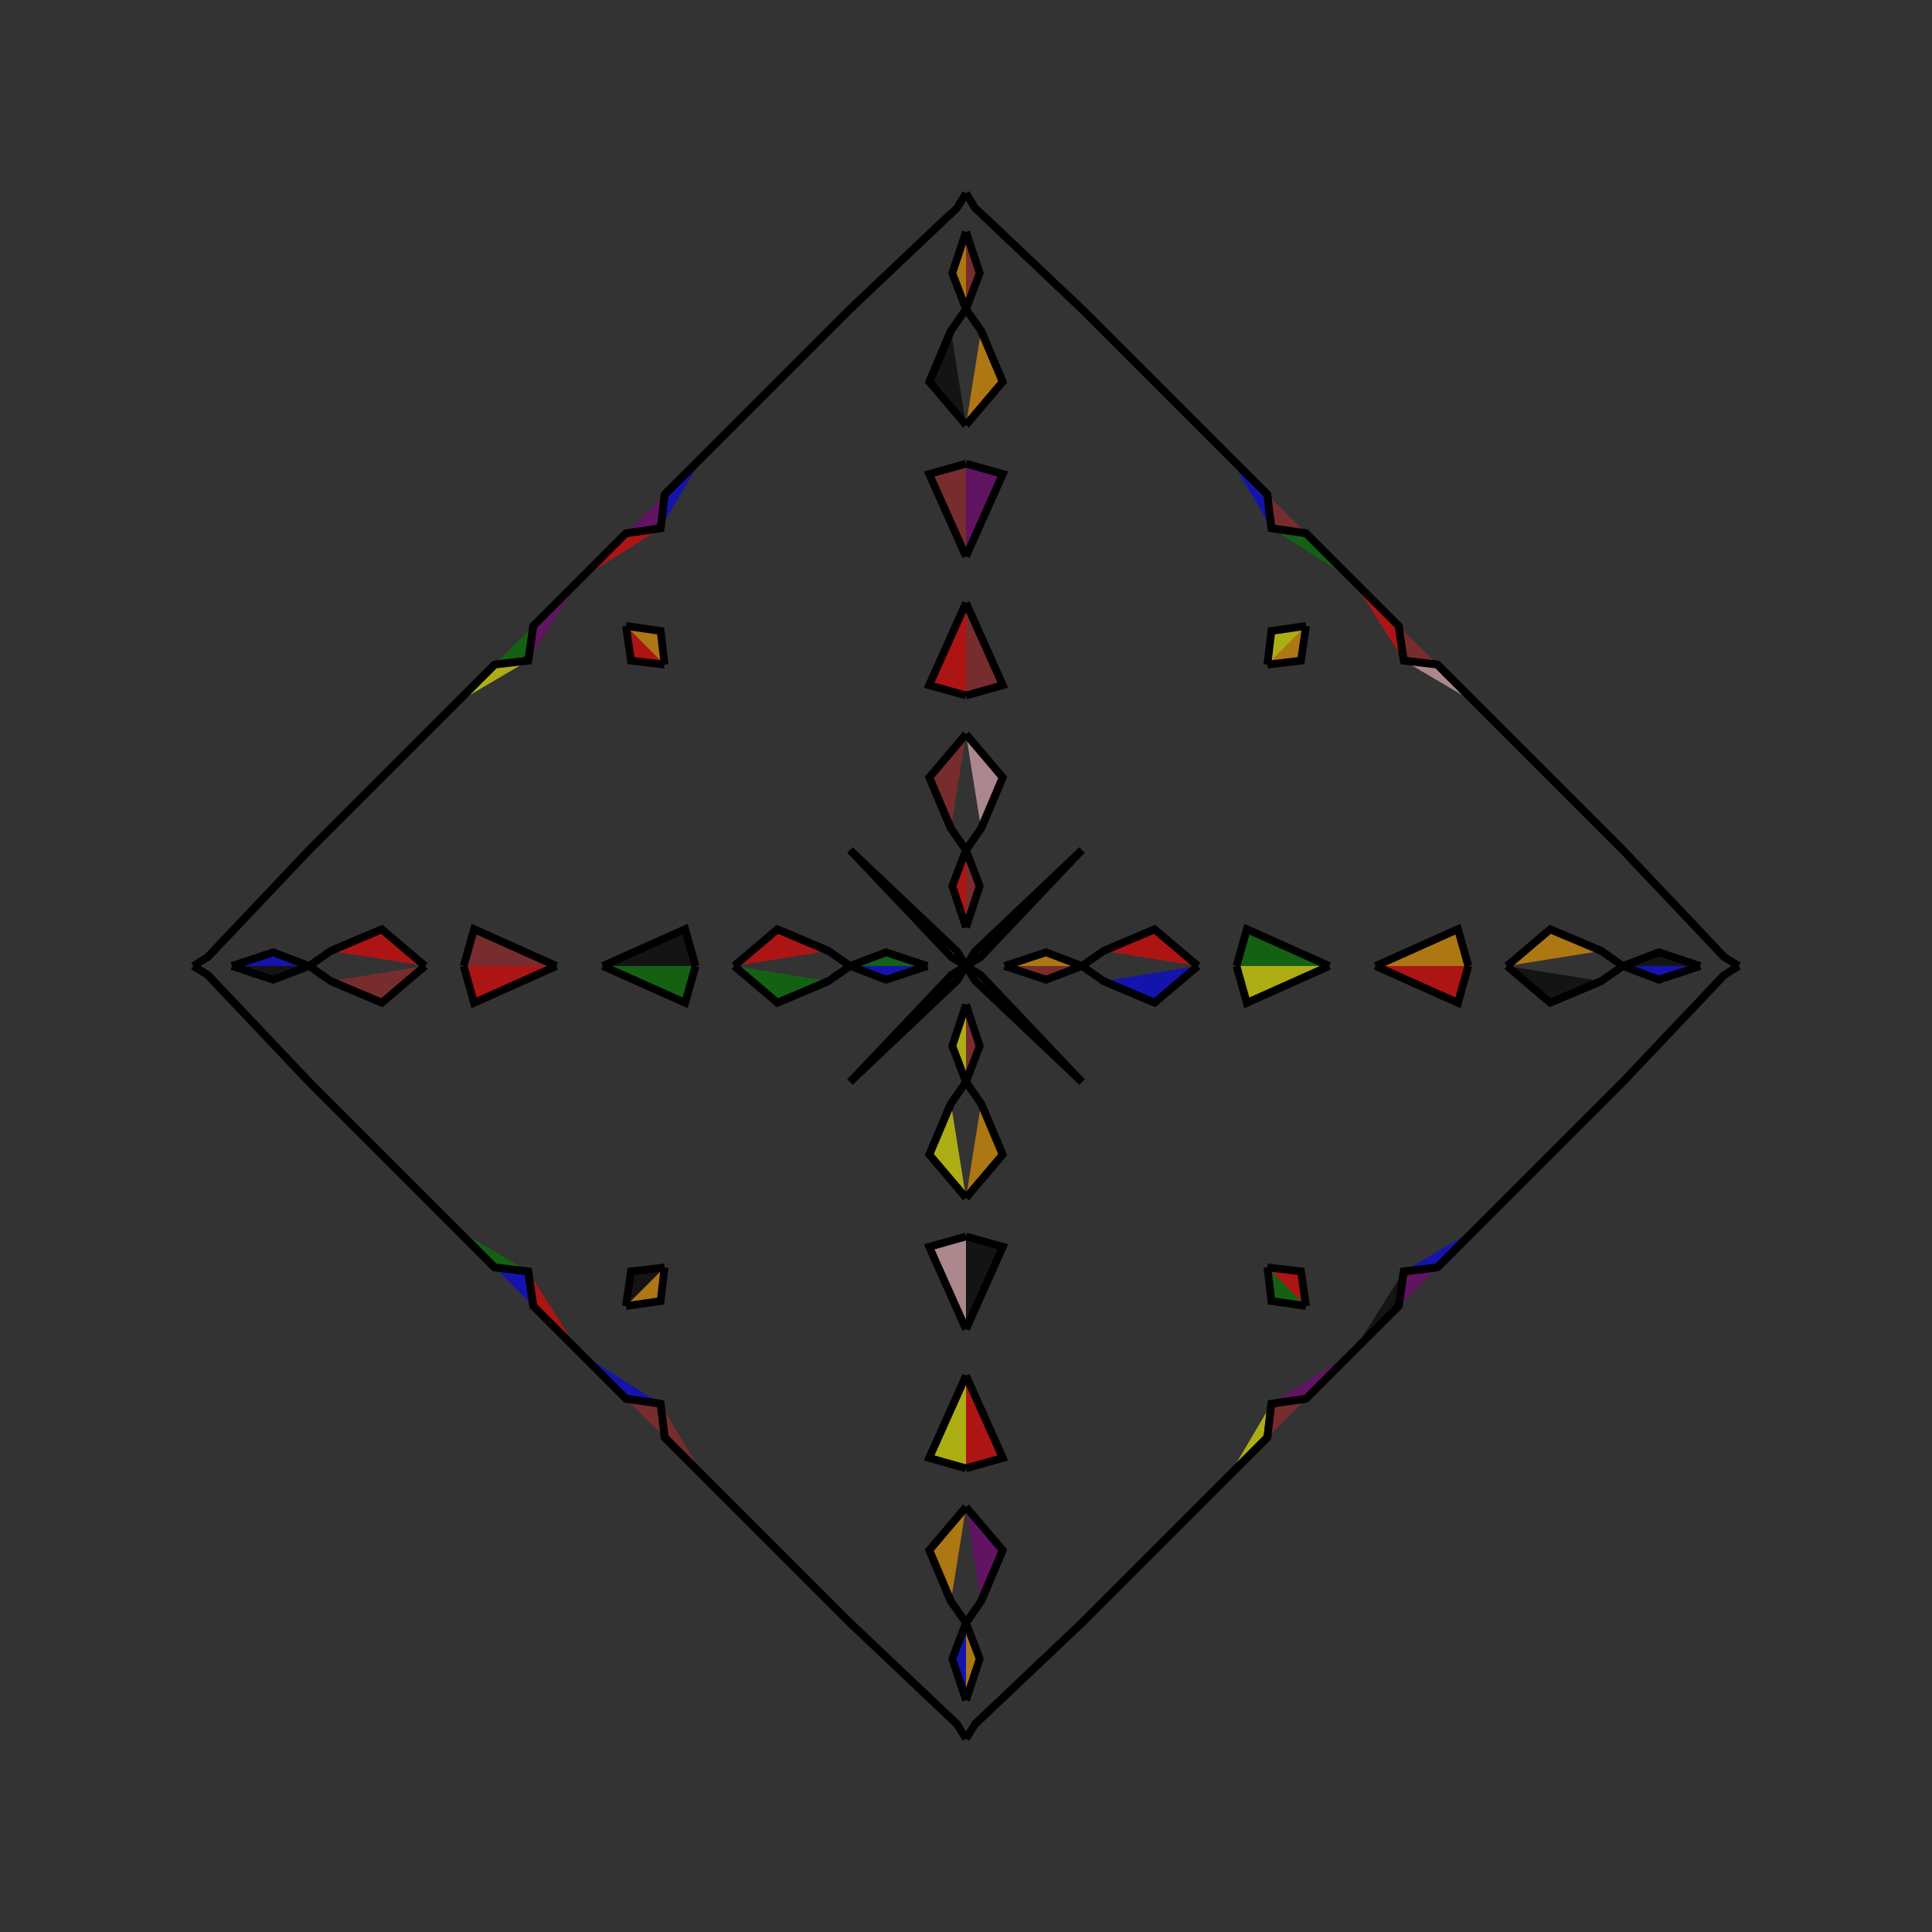 <?xml version="1.0" encoding="UTF-8"?>
<svg xmlns="http://www.w3.org/2000/svg" xmlns:xlink="http://www.w3.org/1999/xlink"
     width="250" height="250" viewBox="-125.0 -125.0 250 250">
<rect x="-125.0" y="-125.0" width="250" height="250" fill="#333333" stroke="none"/>
<defs>
</defs>
<path d="M5.0,-0.0 L10.345,-1.773 L15.0,-0.0" fill="orange" fill-opacity="0.6" stroke="black" stroke-width="1" />
<path d="M5.0,-0.0 L10.345,1.773 L15.0,-0.0" fill="brown" fill-opacity="0.6" stroke="black" stroke-width="1" />
<path d="M17.0,83.0 L15.0,85.0 L1.145,98.129" fill="purple" fill-opacity="0.6" stroke="black" stroke-width="1" />
<path d="M17.0,-83.0 L15.0,-85.0 L1.145,-98.129" fill="brown" fill-opacity="0.6" stroke="black" stroke-width="1" />
<path d="M15.0,-0.0 L17.797,-1.951 L24.407,-4.745" fill="blue" fill-opacity="0.6" stroke="black" stroke-width="1" />
<path d="M15.0,-0.0 L17.797,1.951 L24.407,4.745" fill="purple" fill-opacity="0.6" stroke="black" stroke-width="1" />
<path d="M17.797,-1.951 L24.407,-4.745 L30.0,-0.0" fill="red" fill-opacity="0.6" stroke="black" stroke-width="1" />
<path d="M17.797,1.951 L24.407,4.745 L30.0,-0.0" fill="blue" fill-opacity="0.6" stroke="black" stroke-width="1" />
<path d="M35.0,-0.0 L36.34,-4.766 L47.0,-0.0" fill="green" fill-opacity="0.6" stroke="black" stroke-width="1" />
<path d="M35.0,-0.0 L36.34,4.766 L47.0,-0.0" fill="yellow" fill-opacity="0.6" stroke="black" stroke-width="1" />
<path d="M50.0,50.0 L44.0,56.0 L39.516,56.647" fill="purple" fill-opacity="0.6" stroke="black" stroke-width="1" />
<path d="M50.0,-50.0 L44.0,-56.0 L39.516,-56.647" fill="green" fill-opacity="0.6" stroke="black" stroke-width="1" />
<path d="M44.0,-44.0 L43.353,-39.516 L39.0,-39.0" fill="orange" fill-opacity="0.6" stroke="black" stroke-width="1" />
<path d="M44.0,44.0 L43.353,39.516 L39.0,39.0" fill="red" fill-opacity="0.6" stroke="black" stroke-width="1" />
<path d="M39.516,56.647 L39.0,61.0 L34.0,66.0" fill="yellow" fill-opacity="0.6" stroke="black" stroke-width="1" />
<path d="M39.516,-56.647 L39.0,-61.0 L34.0,-66.0" fill="blue" fill-opacity="0.6" stroke="black" stroke-width="1" />
<path d="M39.0,61.0 L34.0,66.0 L29.0,71.0" fill="pink" fill-opacity="0.6" stroke="black" stroke-width="1" />
<path d="M39.0,-61.0 L34.0,-66.0 L29.0,-71.0" fill="orange" fill-opacity="0.6" stroke="black" stroke-width="1" />
<path d="M34.0,66.0 L29.0,71.0 L17.0,83.0" fill="purple" fill-opacity="0.6" stroke="black" stroke-width="1" />
<path d="M34.0,-66.0 L29.0,-71.0 L17.0,-83.0" fill="blue" fill-opacity="0.6" stroke="black" stroke-width="1" />
<path d="M29.0,71.0 L17.0,83.0 L15.0,85.0" fill="black" fill-opacity="0.6" stroke="black" stroke-width="1" />
<path d="M29.0,-71.0 L17.0,-83.0 L15.0,-85.0" fill="green" fill-opacity="0.6" stroke="black" stroke-width="1" />
<path d="M15.0,-15.0 L1.871,-1.145 L0.0,-0.0" fill="blue" fill-opacity="0.6" stroke="black" stroke-width="1" />
<path d="M15.0,15.0 L1.871,1.145 L0.0,-0.0" fill="blue" fill-opacity="0.6" stroke="black" stroke-width="1" />
<path d="M-5.0,-0.0 L-10.345,-1.773 L-15.0,-0.0" fill="green" fill-opacity="0.6" stroke="black" stroke-width="1" />
<path d="M-5.0,-0.0 L-10.345,1.773 L-15.0,-0.0" fill="blue" fill-opacity="0.6" stroke="black" stroke-width="1" />
<path d="M-17.0,83.0 L-15.0,85.0 L-1.145,98.129" fill="pink" fill-opacity="0.6" stroke="black" stroke-width="1" />
<path d="M-17.0,-83.0 L-15.0,-85.0 L-1.145,-98.129" fill="red" fill-opacity="0.6" stroke="black" stroke-width="1" />
<path d="M-15.0,-0.0 L-17.797,-1.951 L-24.407,-4.745" fill="pink" fill-opacity="0.6" stroke="black" stroke-width="1" />
<path d="M-15.0,-0.0 L-17.797,1.951 L-24.407,4.745" fill="blue" fill-opacity="0.6" stroke="black" stroke-width="1" />
<path d="M-17.797,-1.951 L-24.407,-4.745 L-30.0,-0.0" fill="red" fill-opacity="0.6" stroke="black" stroke-width="1" />
<path d="M-17.797,1.951 L-24.407,4.745 L-30.0,-0.0" fill="green" fill-opacity="0.6" stroke="black" stroke-width="1" />
<path d="M-35.0,-0.0 L-36.34,-4.766 L-47.0,-0.0" fill="black" fill-opacity="0.6" stroke="black" stroke-width="1" />
<path d="M-35.0,-0.0 L-36.34,4.766 L-47.0,-0.0" fill="green" fill-opacity="0.6" stroke="black" stroke-width="1" />
<path d="M-50.0,50.0 L-44.0,56.0 L-39.516,56.647" fill="blue" fill-opacity="0.6" stroke="black" stroke-width="1" />
<path d="M-50.0,-50.0 L-44.0,-56.0 L-39.516,-56.647" fill="red" fill-opacity="0.6" stroke="black" stroke-width="1" />
<path d="M-44.0,-44.0 L-43.353,-39.516 L-39.0,-39.0" fill="red" fill-opacity="0.6" stroke="black" stroke-width="1" />
<path d="M-44.0,44.0 L-43.353,39.516 L-39.0,39.0" fill="black" fill-opacity="0.6" stroke="black" stroke-width="1" />
<path d="M-39.516,56.647 L-39.0,61.0 L-34.0,66.0" fill="brown" fill-opacity="0.6" stroke="black" stroke-width="1" />
<path d="M-39.516,-56.647 L-39.0,-61.0 L-34.0,-66.0" fill="blue" fill-opacity="0.6" stroke="black" stroke-width="1" />
<path d="M-39.0,61.0 L-34.0,66.0 L-29.0,71.0" fill="purple" fill-opacity="0.6" stroke="black" stroke-width="1" />
<path d="M-39.0,-61.0 L-34.0,-66.0 L-29.0,-71.0" fill="pink" fill-opacity="0.6" stroke="black" stroke-width="1" />
<path d="M-34.0,66.0 L-29.0,71.0 L-17.0,83.0" fill="black" fill-opacity="0.6" stroke="black" stroke-width="1" />
<path d="M-34.0,-66.0 L-29.0,-71.0 L-17.0,-83.0" fill="green" fill-opacity="0.6" stroke="black" stroke-width="1" />
<path d="M-29.0,71.0 L-17.0,83.0 L-15.0,85.0" fill="black" fill-opacity="0.6" stroke="black" stroke-width="1" />
<path d="M-29.0,-71.0 L-17.0,-83.0 L-15.0,-85.0" fill="purple" fill-opacity="0.6" stroke="black" stroke-width="1" />
<path d="M-15.0,-15.0 L-1.871,-1.145 L0.0,-0.0" fill="orange" fill-opacity="0.6" stroke="black" stroke-width="1" />
<path d="M-15.0,15.0 L-1.871,1.145 L0.0,-0.0" fill="orange" fill-opacity="0.6" stroke="black" stroke-width="1" />
<path d="M95.0,-0.0 L89.655,1.773 L85.0,-0.0" fill="blue" fill-opacity="0.6" stroke="black" stroke-width="1" />
<path d="M95.0,-0.0 L89.655,-1.773 L85.0,-0.0" fill="black" fill-opacity="0.6" stroke="black" stroke-width="1" />
<path d="M83.0,17.0 L85.0,15.0 L98.129,1.145" fill="yellow" fill-opacity="0.6" stroke="black" stroke-width="1" />
<path d="M83.0,-17.0 L85.0,-15.0 L98.129,-1.145" fill="pink" fill-opacity="0.6" stroke="black" stroke-width="1" />
<path d="M85.0,-0.0 L82.203,1.951 L75.593,4.745" fill="brown" fill-opacity="0.6" stroke="black" stroke-width="1" />
<path d="M85.0,-0.0 L82.203,-1.951 L75.593,-4.745" fill="black" fill-opacity="0.6" stroke="black" stroke-width="1" />
<path d="M82.203,1.951 L75.593,4.745 L70.0,-0.0" fill="black" fill-opacity="0.6" stroke="black" stroke-width="1" />
<path d="M82.203,-1.951 L75.593,-4.745 L70.0,-0.0" fill="orange" fill-opacity="0.6" stroke="black" stroke-width="1" />
<path d="M65.0,-0.0 L63.66,4.766 L53.0,-0.0" fill="red" fill-opacity="0.6" stroke="black" stroke-width="1" />
<path d="M65.0,-0.0 L63.66,-4.766 L53.0,-0.0" fill="orange" fill-opacity="0.6" stroke="black" stroke-width="1" />
<path d="M50.0,50.0 L56.0,44.0 L56.647,39.516" fill="black" fill-opacity="0.6" stroke="black" stroke-width="1" />
<path d="M50.0,-50.0 L56.0,-44.0 L56.647,-39.516" fill="red" fill-opacity="0.6" stroke="black" stroke-width="1" />
<path d="M56.0,44.0 L56.647,39.516 L61.0,39.0" fill="purple" fill-opacity="0.6" stroke="black" stroke-width="1" />
<path d="M56.0,-44.0 L56.647,-39.516 L61.0,-39.0" fill="brown" fill-opacity="0.6" stroke="black" stroke-width="1" />
<path d="M56.647,39.516 L61.0,39.0 L66.0,34.0" fill="blue" fill-opacity="0.6" stroke="black" stroke-width="1" />
<path d="M56.647,-39.516 L61.0,-39.0 L66.0,-34.0" fill="pink" fill-opacity="0.6" stroke="black" stroke-width="1" />
<path d="M61.0,39.0 L66.0,34.0 L71.0,29.0" fill="brown" fill-opacity="0.6" stroke="black" stroke-width="1" />
<path d="M61.0,-39.0 L66.0,-34.0 L71.0,-29.0" fill="green" fill-opacity="0.6" stroke="black" stroke-width="1" />
<path d="M66.0,34.0 L71.0,29.0 L83.0,17.0" fill="yellow" fill-opacity="0.6" stroke="black" stroke-width="1" />
<path d="M66.0,-34.0 L71.0,-29.0 L83.0,-17.0" fill="green" fill-opacity="0.6" stroke="black" stroke-width="1" />
<path d="M71.0,29.0 L83.0,17.0 L85.0,15.0" fill="pink" fill-opacity="0.6" stroke="black" stroke-width="1" />
<path d="M71.0,-29.0 L83.0,-17.0 L85.0,-15.0" fill="red" fill-opacity="0.6" stroke="black" stroke-width="1" />
<path d="M85.0,15.0 L98.129,1.145 L100.0,-0.0" fill="purple" fill-opacity="0.6" stroke="black" stroke-width="1" />
<path d="M85.0,-15.0 L98.129,-1.145 L100.0,-0.0" fill="green" fill-opacity="0.6" stroke="black" stroke-width="1" />
<path d="M0.0,-5.0 L1.773,-10.345 L0.0,-15.0" fill="brown" fill-opacity="0.6" stroke="black" stroke-width="1" />
<path d="M0.0,5.0 L1.773,10.345 L0.0,15.0" fill="brown" fill-opacity="0.6" stroke="black" stroke-width="1" />
<path d="M0.0,95.0 L1.773,89.655 L0.0,85.0" fill="orange" fill-opacity="0.6" stroke="black" stroke-width="1" />
<path d="M0.0,-95.0 L1.773,-89.655 L0.0,-85.0" fill="brown" fill-opacity="0.6" stroke="black" stroke-width="1" />
<path d="M0.0,-15.0 L1.951,-17.797 L4.745,-24.407" fill="black" fill-opacity="0.6" stroke="black" stroke-width="1" />
<path d="M0.0,15.0 L1.951,17.797 L4.745,24.407" fill="yellow" fill-opacity="0.6" stroke="black" stroke-width="1" />
<path d="M0.0,85.0 L1.951,82.203 L4.745,75.593" fill="blue" fill-opacity="0.6" stroke="black" stroke-width="1" />
<path d="M0.0,-85.0 L1.951,-82.203 L4.745,-75.593" fill="pink" fill-opacity="0.6" stroke="black" stroke-width="1" />
<path d="M1.951,-17.797 L4.745,-24.407 L0.0,-30.0" fill="pink" fill-opacity="0.6" stroke="black" stroke-width="1" />
<path d="M1.951,17.797 L4.745,24.407 L0.0,30.0" fill="orange" fill-opacity="0.6" stroke="black" stroke-width="1" />
<path d="M1.951,82.203 L4.745,75.593 L0.0,70.0" fill="purple" fill-opacity="0.6" stroke="black" stroke-width="1" />
<path d="M1.951,-82.203 L4.745,-75.593 L0.0,-70.0" fill="orange" fill-opacity="0.6" stroke="black" stroke-width="1" />
<path d="M0.0,-35.0 L4.766,-36.34 L0.0,-47.0" fill="brown" fill-opacity="0.6" stroke="black" stroke-width="1" />
<path d="M0.0,35.0 L4.766,36.34 L0.0,47.0" fill="black" fill-opacity="0.6" stroke="black" stroke-width="1" />
<path d="M0.0,65.0 L4.766,63.66 L0.0,53.0" fill="red" fill-opacity="0.6" stroke="black" stroke-width="1" />
<path d="M0.0,-65.0 L4.766,-63.66 L0.0,-53.0" fill="purple" fill-opacity="0.6" stroke="black" stroke-width="1" />
<path d="M44.0,-44.0 L39.516,-43.353 L39.0,-39.0" fill="yellow" fill-opacity="0.6" stroke="black" stroke-width="1" />
<path d="M44.0,44.0 L39.516,43.353 L39.0,39.0" fill="green" fill-opacity="0.6" stroke="black" stroke-width="1" />
<path d="M44.0,56.0 L39.516,56.647 L39.0,61.0" fill="brown" fill-opacity="0.6" stroke="black" stroke-width="1" />
<path d="M44.0,-56.0 L39.516,-56.647 L39.0,-61.0" fill="brown" fill-opacity="0.6" stroke="black" stroke-width="1" />
<path d="M15.0,-15.0 L1.145,-1.871 L0.0,-0.0" fill="green" fill-opacity="0.6" stroke="black" stroke-width="1" />
<path d="M15.0,15.0 L1.145,1.871 L0.0,-0.0" fill="yellow" fill-opacity="0.6" stroke="black" stroke-width="1" />
<path d="M15.0,85.0 L1.145,98.129 L0.0,100.0" fill="black" fill-opacity="0.6" stroke="black" stroke-width="1" />
<path d="M15.0,-85.0 L1.145,-98.129 L0.0,-100.0" fill="orange" fill-opacity="0.6" stroke="black" stroke-width="1" />
<path d="M0.0,95.0 L-1.773,89.655 L0.0,85.0" fill="blue" fill-opacity="0.6" stroke="black" stroke-width="1" />
<path d="M0.0,-5.0 L-1.773,-10.345 L0.0,-15.0" fill="red" fill-opacity="0.6" stroke="black" stroke-width="1" />
<path d="M0.0,5.0 L-1.773,10.345 L0.0,15.0" fill="yellow" fill-opacity="0.6" stroke="black" stroke-width="1" />
<path d="M0.0,-95.0 L-1.773,-89.655 L0.0,-85.0" fill="orange" fill-opacity="0.6" stroke="black" stroke-width="1" />
<path d="M0.0,85.0 L-1.951,82.203 L-4.745,75.593" fill="black" fill-opacity="0.6" stroke="black" stroke-width="1" />
<path d="M0.0,-15.0 L-1.951,-17.797 L-4.745,-24.407" fill="blue" fill-opacity="0.6" stroke="black" stroke-width="1" />
<path d="M0.0,15.0 L-1.951,17.797 L-4.745,24.407" fill="purple" fill-opacity="0.6" stroke="black" stroke-width="1" />
<path d="M0.0,-85.0 L-1.951,-82.203 L-4.745,-75.593" fill="red" fill-opacity="0.6" stroke="black" stroke-width="1" />
<path d="M-1.951,82.203 L-4.745,75.593 L0.0,70.0" fill="orange" fill-opacity="0.6" stroke="black" stroke-width="1" />
<path d="M-1.951,-17.797 L-4.745,-24.407 L0.0,-30.0" fill="brown" fill-opacity="0.6" stroke="black" stroke-width="1" />
<path d="M-1.951,17.797 L-4.745,24.407 L0.0,30.0" fill="yellow" fill-opacity="0.6" stroke="black" stroke-width="1" />
<path d="M-1.951,-82.203 L-4.745,-75.593 L0.0,-70.0" fill="black" fill-opacity="0.6" stroke="black" stroke-width="1" />
<path d="M0.0,65.0 L-4.766,63.66 L0.0,53.0" fill="yellow" fill-opacity="0.6" stroke="black" stroke-width="1" />
<path d="M0.0,-35.0 L-4.766,-36.34 L0.0,-47.0" fill="red" fill-opacity="0.6" stroke="black" stroke-width="1" />
<path d="M0.0,35.0 L-4.766,36.34 L0.0,47.0" fill="pink" fill-opacity="0.6" stroke="black" stroke-width="1" />
<path d="M0.0,-65.0 L-4.766,-63.66 L0.0,-53.0" fill="brown" fill-opacity="0.6" stroke="black" stroke-width="1" />
<path d="M-44.0,56.0 L-39.516,56.647 L-39.0,61.0" fill="brown" fill-opacity="0.6" stroke="black" stroke-width="1" />
<path d="M-44.0,-44.0 L-39.516,-43.353 L-39.0,-39.0" fill="orange" fill-opacity="0.6" stroke="black" stroke-width="1" />
<path d="M-44.0,44.0 L-39.516,43.353 L-39.0,39.0" fill="orange" fill-opacity="0.6" stroke="black" stroke-width="1" />
<path d="M-44.0,-56.0 L-39.516,-56.647 L-39.0,-61.0" fill="purple" fill-opacity="0.6" stroke="black" stroke-width="1" />
<path d="M-15.0,85.0 L-1.145,98.129 L0.0,100.0" fill="purple" fill-opacity="0.6" stroke="black" stroke-width="1" />
<path d="M-15.0,-15.0 L-1.145,-1.871 L0.0,-0.0" fill="yellow" fill-opacity="0.6" stroke="black" stroke-width="1" />
<path d="M-15.0,15.0 L-1.145,1.871 L0.0,-0.0" fill="blue" fill-opacity="0.6" stroke="black" stroke-width="1" />
<path d="M-15.0,-85.0 L-1.145,-98.129 L0.0,-100.0" fill="yellow" fill-opacity="0.6" stroke="black" stroke-width="1" />
<path d="M-95.0,-0.0 L-89.655,-1.773 L-85.0,-0.0" fill="blue" fill-opacity="0.6" stroke="black" stroke-width="1" />
<path d="M-95.0,-0.0 L-89.655,1.773 L-85.0,-0.0" fill="black" fill-opacity="0.6" stroke="black" stroke-width="1" />
<path d="M-83.0,-17.0 L-85.0,-15.0 L-98.129,-1.145" fill="black" fill-opacity="0.6" stroke="black" stroke-width="1" />
<path d="M-83.0,17.0 L-85.0,15.0 L-98.129,1.145" fill="pink" fill-opacity="0.6" stroke="black" stroke-width="1" />
<path d="M-85.0,-0.0 L-82.203,-1.951 L-75.593,-4.745" fill="purple" fill-opacity="0.6" stroke="black" stroke-width="1" />
<path d="M-85.0,-0.0 L-82.203,1.951 L-75.593,4.745" fill="pink" fill-opacity="0.6" stroke="black" stroke-width="1" />
<path d="M-82.203,-1.951 L-75.593,-4.745 L-70.0,-0.0" fill="red" fill-opacity="0.6" stroke="black" stroke-width="1" />
<path d="M-82.203,1.951 L-75.593,4.745 L-70.0,-0.0" fill="brown" fill-opacity="0.6" stroke="black" stroke-width="1" />
<path d="M-65.0,-0.0 L-63.66,-4.766 L-53.0,-0.0" fill="brown" fill-opacity="0.6" stroke="black" stroke-width="1" />
<path d="M-65.0,-0.0 L-63.66,4.766 L-53.0,-0.0" fill="red" fill-opacity="0.6" stroke="black" stroke-width="1" />
<path d="M-50.0,-50.0 L-56.0,-44.0 L-56.647,-39.516" fill="purple" fill-opacity="0.6" stroke="black" stroke-width="1" />
<path d="M-50.0,50.0 L-56.0,44.0 L-56.647,39.516" fill="red" fill-opacity="0.6" stroke="black" stroke-width="1" />
<path d="M-56.0,-44.0 L-56.647,-39.516 L-61.0,-39.0" fill="green" fill-opacity="0.6" stroke="black" stroke-width="1" />
<path d="M-56.0,44.0 L-56.647,39.516 L-61.0,39.0" fill="blue" fill-opacity="0.6" stroke="black" stroke-width="1" />
<path d="M-56.647,-39.516 L-61.0,-39.0 L-66.0,-34.0" fill="yellow" fill-opacity="0.6" stroke="black" stroke-width="1" />
<path d="M-56.647,39.516 L-61.0,39.0 L-66.0,34.0" fill="green" fill-opacity="0.6" stroke="black" stroke-width="1" />
<path d="M-61.0,-39.0 L-66.0,-34.0 L-71.0,-29.0" fill="black" fill-opacity="0.6" stroke="black" stroke-width="1" />
<path d="M-61.0,39.0 L-66.0,34.0 L-71.0,29.0" fill="purple" fill-opacity="0.6" stroke="black" stroke-width="1" />
<path d="M-66.0,-34.0 L-71.0,-29.0 L-83.0,-17.0" fill="brown" fill-opacity="0.6" stroke="black" stroke-width="1" />
<path d="M-66.0,34.0 L-71.0,29.0 L-83.0,17.0" fill="yellow" fill-opacity="0.6" stroke="black" stroke-width="1" />
<path d="M-71.0,-29.0 L-83.0,-17.0 L-85.0,-15.0" fill="blue" fill-opacity="0.6" stroke="black" stroke-width="1" />
<path d="M-71.0,29.0 L-83.0,17.0 L-85.0,15.0" fill="blue" fill-opacity="0.6" stroke="black" stroke-width="1" />
<path d="M-85.0,-15.0 L-98.129,-1.145 L-100.0,-0.0" fill="blue" fill-opacity="0.6" stroke="black" stroke-width="1" />
<path d="M-85.0,15.0 L-98.129,1.145 L-100.0,-0.0" fill="green" fill-opacity="0.6" stroke="black" stroke-width="1" />
</svg>